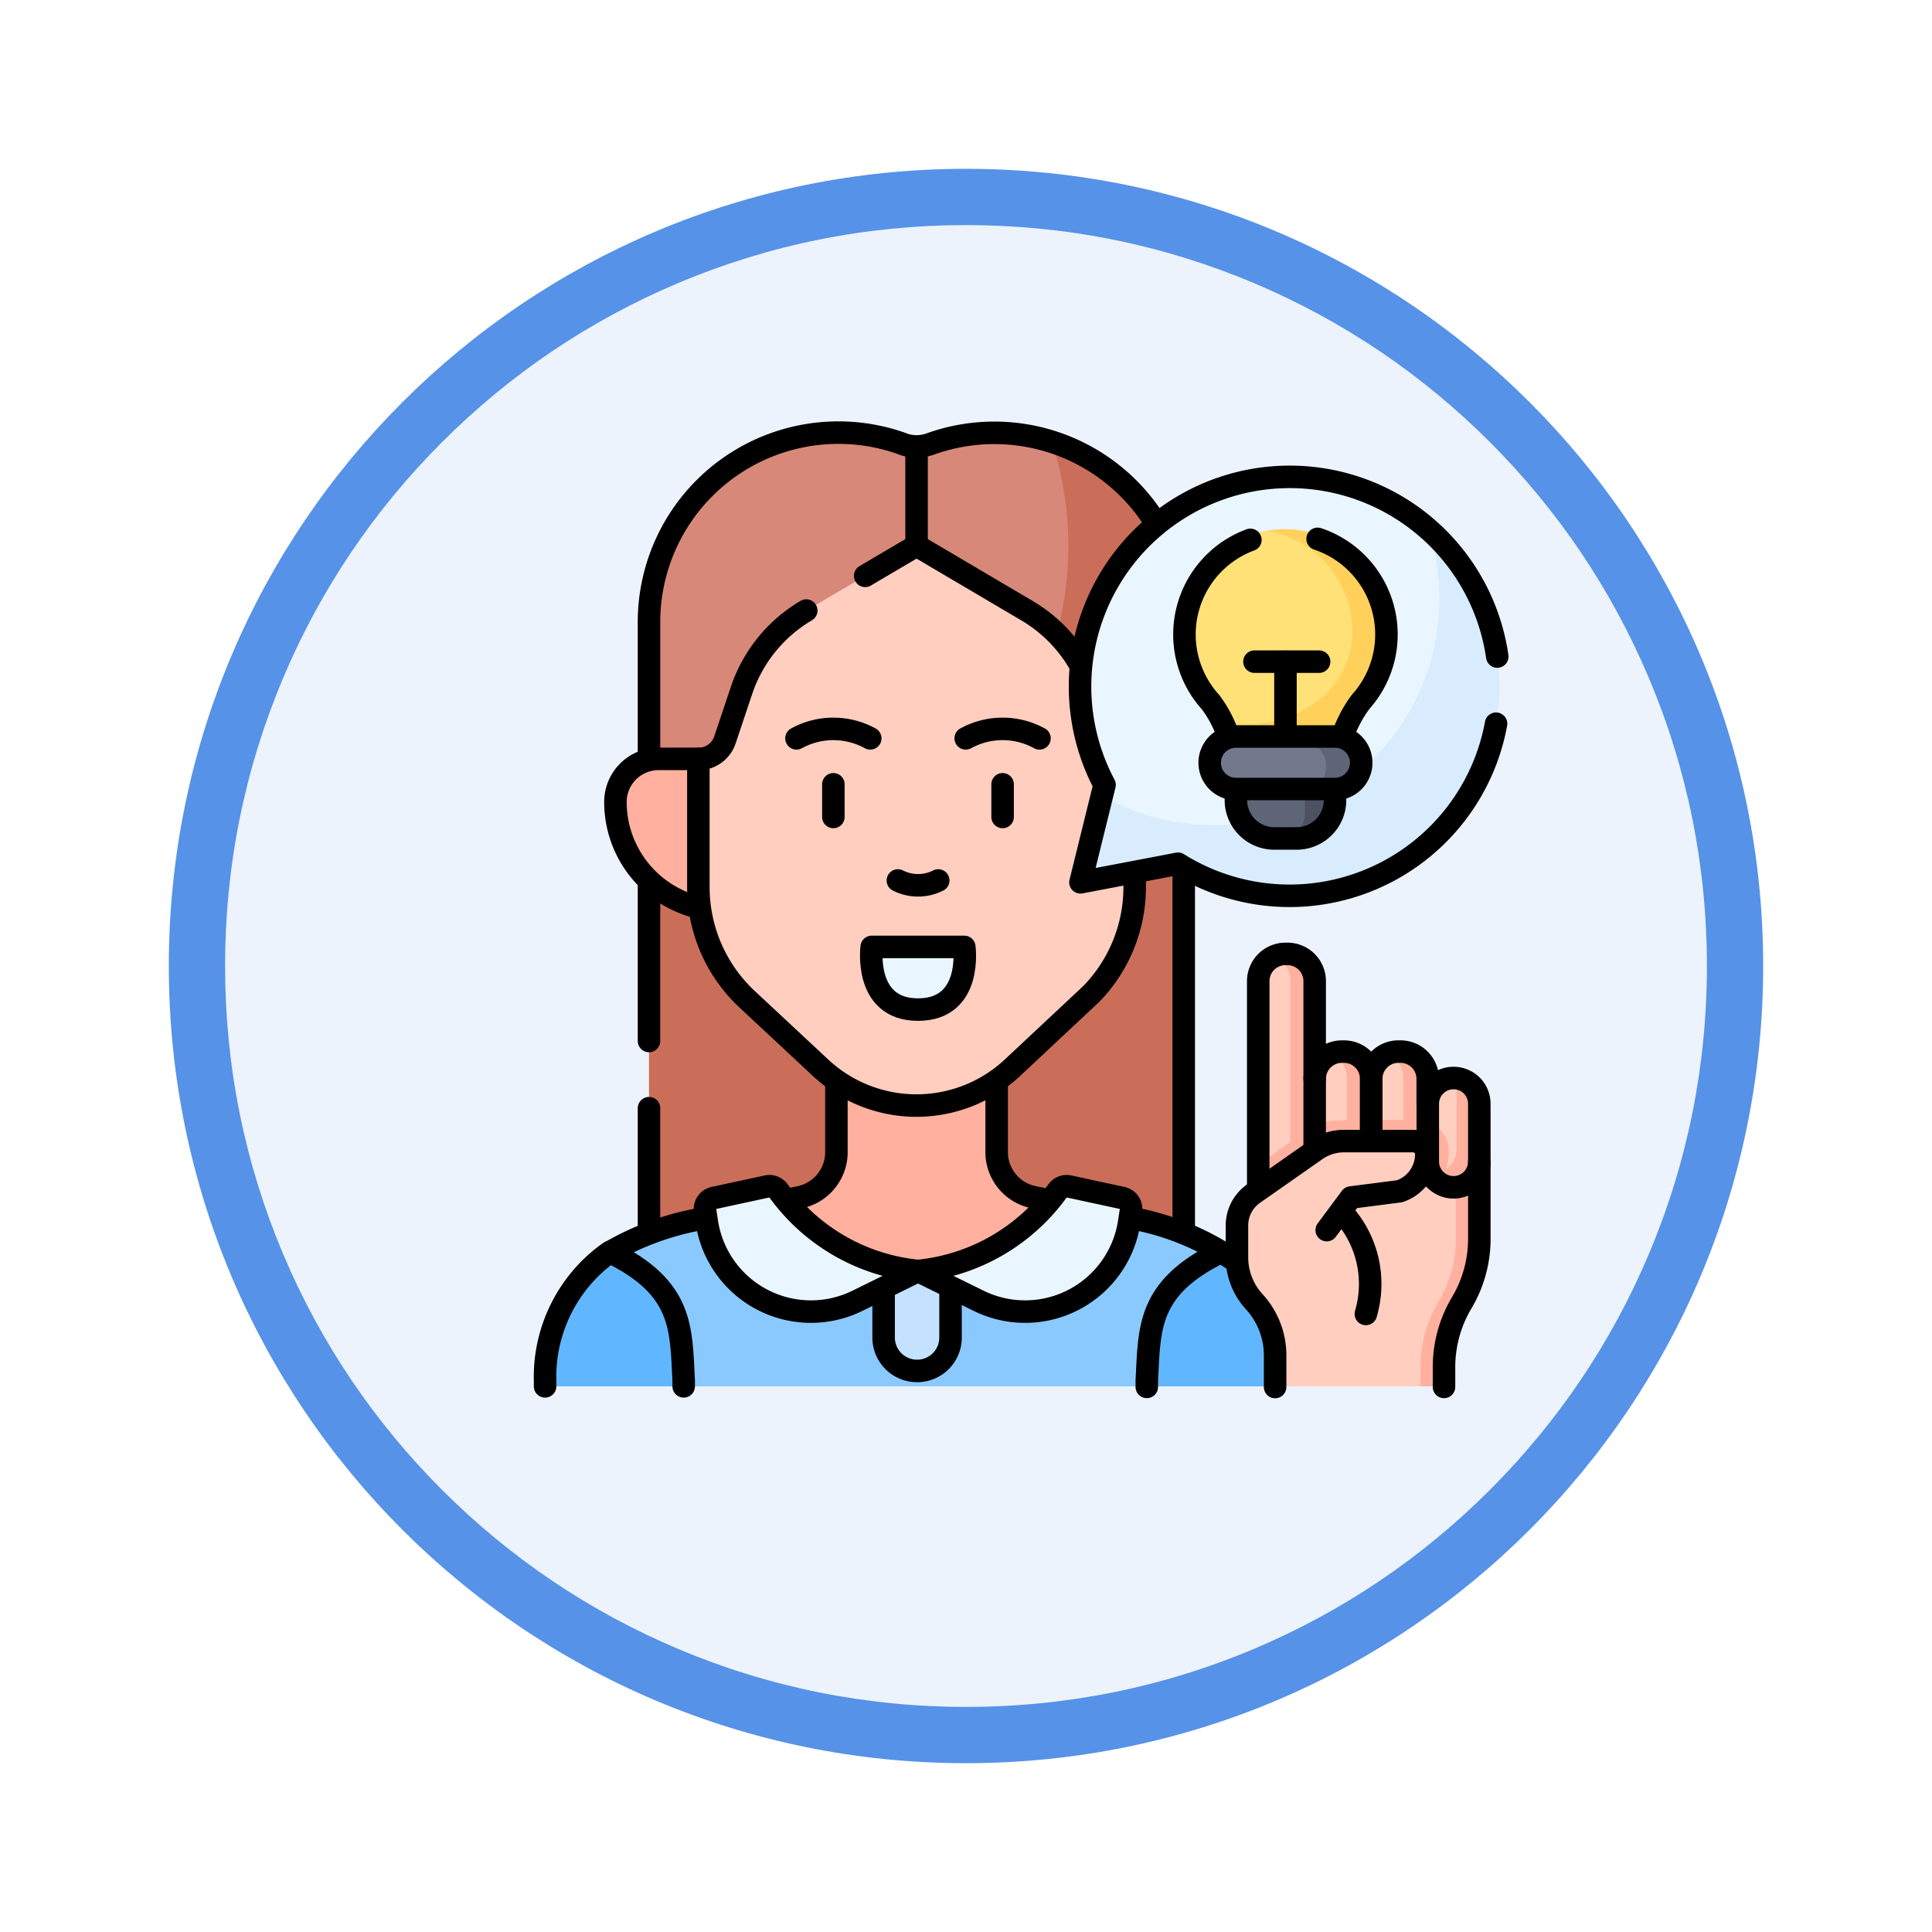 <svg xmlns="http://www.w3.org/2000/svg" xmlns:xlink="http://www.w3.org/1999/xlink" width="103" height="103" viewBox="0 0 103 103">
  <defs>
    <filter id="Trazado_978624" x="0" y="0" width="103" height="103" filterUnits="userSpaceOnUse">
      <feOffset dy="3" input="SourceAlpha"/>
      <feGaussianBlur stdDeviation="3" result="blur"/>
      <feFlood flood-opacity="0.161"/>
      <feComposite operator="in" in2="blur"/>
      <feComposite in="SourceGraphic"/>
    </filter>
  </defs>
  <g id="Grupo_1173944" data-name="Grupo 1173944" transform="translate(-174 -4806)">
    <g id="Grupo_1171925" data-name="Grupo 1171925" transform="translate(-22 -2246)">
      <g id="Grupo_1164524" data-name="Grupo 1164524" transform="translate(205 7058)">
        <g id="Grupo_1144123" data-name="Grupo 1144123">
          <g transform="matrix(1, 0, 0, 1, -9, -6)" filter="url(#Trazado_978624)">
            <g id="Trazado_978624-2" data-name="Trazado 978624" transform="translate(9 6)" fill="#edf3fc">
              <path d="M 42.5 83.5 C 36.964 83.5 31.595 82.416 26.541 80.279 C 21.659 78.214 17.274 75.257 13.509 71.491 C 9.743 67.726 6.786 63.341 4.721 58.459 C 2.584 53.405 1.5 48.036 1.5 42.5 C 1.5 36.964 2.584 31.595 4.721 26.541 C 6.786 21.659 9.743 17.274 13.509 13.509 C 17.274 9.743 21.659 6.786 26.541 4.721 C 31.595 2.584 36.964 1.5 42.5 1.5 C 48.036 1.5 53.405 2.584 58.459 4.721 C 63.341 6.786 67.726 9.743 71.491 13.509 C 75.257 17.274 78.214 21.659 80.279 26.541 C 82.416 31.595 83.5 36.964 83.5 42.5 C 83.5 48.036 82.416 53.405 80.279 58.459 C 78.214 63.341 75.257 67.726 71.491 71.491 C 67.726 75.257 63.341 78.214 58.459 80.279 C 53.405 82.416 48.036 83.5 42.5 83.5 Z" stroke="none"/>
              <path d="M 42.5 3 C 37.166 3 31.994 4.044 27.126 6.103 C 22.422 8.092 18.198 10.941 14.569 14.569 C 10.941 18.198 8.092 22.422 6.103 27.126 C 4.044 31.994 3 37.166 3 42.5 C 3 47.834 4.044 53.006 6.103 57.874 C 8.092 62.578 10.941 66.802 14.569 70.431 C 18.198 74.059 22.422 76.908 27.126 78.897 C 31.994 80.956 37.166 82 42.5 82 C 47.834 82 53.006 80.956 57.874 78.897 C 62.578 76.908 66.802 74.059 70.431 70.431 C 74.059 66.802 76.908 62.578 78.897 57.874 C 80.956 53.006 82 47.834 82 42.5 C 82 37.166 80.956 31.994 78.897 27.126 C 76.908 22.422 74.059 18.198 70.431 14.569 C 66.802 10.941 62.578 8.092 57.874 6.103 C 53.006 4.044 47.834 3 42.5 3 M 42.5 0 C 65.972 0 85 19.028 85 42.5 C 85 65.972 65.972 85 42.5 85 C 19.028 85 0 65.972 0 42.5 C 0 19.028 19.028 0 42.5 0 Z" stroke="none" fill="#5692e8"/>
            </g>
          </g>
        </g>
      </g>
    </g>
    <g id="inspire-idea_14781819" transform="translate(195.007 4821.56)">
      <g id="Grupo_1174884" data-name="Grupo 1174884" transform="translate(8.053 7.501)">
        <path id="Trazado_1032544" data-name="Trazado 1032544" d="M87.124,15.525c0,10.028-10.747,25.5-20.775,25.5-1.446,0-2.817-4.425-4.175-9.78V17.6a10.1,10.1,0,0,1,13.5-9.5l.768,1.048L77.206,8.1a10,10,0,0,1,6.45-.1A8.754,8.754,0,0,1,87.124,15.525Z" transform="translate(-56.633 -7.503)" fill="#d78878"/>
        <path id="Trazado_1032545" data-name="Trazado 1032545" d="M90.68,21.9V55.6H62.173V35.542A18.172,18.172,0,0,0,83.654,12.29,10.079,10.079,0,0,1,90.68,21.9Z" transform="translate(-56.633 -11.8)" fill="#ca6e59"/>
        <path id="Trazado_1032546" data-name="Trazado 1032546" d="M68.07,416.678l.617.974c1.127,3.224-2.653,2.74-2.8,5.493l-1.815.724H39.38l-.959-.4c-2.837-1.752-4.836-1.862-2.978-6.764,1.614-1.1,3.631-1.423,5.5-1.905.489-.127,21.377-.137,21.941,0A17.728,17.728,0,0,1,68.07,416.678Z" transform="translate(-31.992 -373.019)" fill="#8ac9fe"/>
        <path id="Trazado_1032547" data-name="Trazado 1032547" d="M15.441,441.125v.314H8.34a.286.286,0,0,1-.287-.287,8.836,8.836,0,0,1,.83-3.805,7.722,7.722,0,0,1,2.5-2.984l.119-.083C15.441,436.19,15.294,438.372,15.441,441.125Z" transform="translate(-8.053 -390.589)" fill="#60b7ff"/>
        <path id="Trazado_1032548" data-name="Trazado 1032548" d="M330.794,440.5l-2.552.661H321.4v-.314c.148-2.753,0-4.934,3.937-6.845l.062-.032a7.139,7.139,0,0,1,1.688,1.448Z" transform="translate(-289.325 -390.311)" fill="#60b7ff"/>
        <path id="Trazado_1032549" data-name="Trazado 1032549" d="M119.885,342.2a2.458,2.458,0,0,0,1.955-2.327c0-.027,0-.051,0-.074v-4.85h8.547v4.85c0,.02,0,.041,0,.063a2.454,2.454,0,0,0,1.971,2.33l1.846.385-2.335,3.345-5.679.2-6.94-.166-1.737-3.322Z" transform="translate(-106.31 -301.427)" fill="#ffb09e"/>
        <path id="Trazado_1032550" data-name="Trazado 1032550" d="M49.175,185.419A5.85,5.85,0,0,1,44.68,179.8h0a2.3,2.3,0,0,1,2.309-2.3H49.1l2.67,4.512Z" transform="translate(-40.93 -160.102)" fill="#ffb09e"/>
        <path id="Trazado_1032551" data-name="Trazado 1032551" d="M108.833,90.691a8.167,8.167,0,0,0,2.31-5.69V78.17a1.491,1.491,0,0,1-1.416-1.016l-.884-2.638a7.816,7.816,0,0,0-3.405-4.229l-5.772-3.4a.307.307,0,0,0-.312,0l-5.726,3.374a7.824,7.824,0,0,0-3.451,4.258l-.884,2.638a1.491,1.491,0,0,1-1.416,1.016V85a8.177,8.177,0,0,0,2.6,5.979L94.4,94.639a7.495,7.495,0,0,0,10.213,0Z" transform="translate(-79.706 -60.767)" fill="#ffcebf"/>
        <path id="Trazado_1032552" data-name="Trazado 1032552" d="M182.578,275.4a.306.306,0,0,1,.307.293c.034.815-.092,3.049-2.491,3.049-2.379,0-2.518-2.231-2.489-3.047a.306.306,0,0,1,.307-.295Z" transform="translate(-160.514 -247.979)" fill="#eaf6ff"/>
        <path id="Trazado_1032553" data-name="Trazado 1032553" d="M187.912,444.479v3.161a1.781,1.781,0,0,1-1.784,1.8h0a1.781,1.781,0,0,1-1.784-1.777v-3.189l1.835-.369Z" transform="translate(-166.296 -399.413)" fill="#c4e2ff"/>
        <path id="Trazado_1032554" data-name="Trazado 1032554" d="M94.634,399.993l-2.839.614a.6.6,0,0,0-.465.673l.094.619a5.613,5.613,0,0,0,8.03,4.188l3.227-1.589h0a10.434,10.434,0,0,1-7.44-4.273A.6.6,0,0,0,94.634,399.993Z" transform="translate(-82.799 -359.8)" fill="#eaf6ff"/>
        <path id="Trazado_1032555" data-name="Trazado 1032555" d="M210.316,399.993l2.839.614a.6.6,0,0,1,.465.673l-.094.619a5.613,5.613,0,0,1-8.03,4.188l-3.227-1.589h0a10.434,10.434,0,0,0,7.44-4.273A.6.6,0,0,1,210.316,399.993Z" transform="translate(-182.386 -359.8)" fill="#eaf6ff"/>
        <g id="Grupo_1174881" data-name="Grupo 1174881" transform="translate(36.882 27.771)">
          <path id="Trazado_1032556" data-name="Trazado 1032556" d="M380.487,387.922v3.937a11.991,11.991,0,0,1-.27,2.387,8.387,8.387,0,0,1-.97,1.745c-.62,1.044-.349,2.119-.345,3.333l-.787.5h-7.759v-1.685a4.234,4.234,0,0,0-1.114-2.861,3.5,3.5,0,0,1-.92-2.365v-1.7a2.076,2.076,0,0,1,.887-1.7Z" transform="translate(-368.323 -376.748)" fill="#ffcebf"/>
          <g id="Grupo_1174880" data-name="Grupo 1174880" transform="translate(9.469 6.61)">
            <path id="Trazado_1032557" data-name="Trazado 1032557" d="M463.511,344.01v3.9a.819.819,0,0,1-.329.733c-.246.246-1.109-.13-1.484-.127l-.667-.714-.216-2.538.708-.547a1.373,1.373,0,0,1,1.337-1.371C463.311,343.517,463.511,343.749,463.511,344.01Z" transform="translate(-460.815 -343.35)" fill="#ffcebf"/>
            <path id="Trazado_1032558" data-name="Trazado 1032558" d="M472.016,344.712V347.8a1.374,1.374,0,0,1-2.485.807l-.088-.093a1.374,1.374,0,0,0,1.362-1.374v-3.081a1.365,1.365,0,0,0-.2-.714h.037A1.373,1.373,0,0,1,472.016,344.712Z" transform="translate(-468.56 -343.34)" fill="#ffb09e"/>
          </g>
          <path id="Trazado_1032559" data-name="Trazado 1032559" d="M467.078,386.87v4.106a6.694,6.694,0,0,1-.942,3.424,6.7,6.7,0,0,0-.941,3.45l0,.724a.307.307,0,0,1-.307.308h-.945l0-1.032a6.709,6.709,0,0,1,.942-3.45,6.7,6.7,0,0,0,.942-3.424v-3.929Z" transform="translate(-454.154 -375.803)" fill="#ffb09e"/>
          <path id="Trazado_1032560" data-name="Trazado 1032560" d="M381.8,281.349v11.089c0,.8-1.3,1.448-2.1,1.448l.677-1.809-.936-.89v-9.838a1.449,1.449,0,0,1,.854-1.319A1.339,1.339,0,0,1,381.8,281.349Z" transform="translate(-378.304 -279.901)" fill="#ffcebf"/>
          <path id="Trazado_1032561" data-name="Trazado 1032561" d="M408.067,332.17v3.638c0,.587-.953,1.094-1.456,1.321a1.451,1.451,0,0,1-.857-1.321l-.353-.078v-3.435l.353-.125a1.451,1.451,0,0,1,.857-1.32C407.825,331.005,408.067,331.584,408.067,332.17Z" transform="translate(-401.604 -325.518)" fill="#ffcebf"/>
          <path id="Trazado_1032562" data-name="Trazado 1032562" d="M437.669,332.17v3.858c0,.586-1.059,1.093-1.563,1.32a1.449,1.449,0,0,1-.857-1.32l-.345-.22v-3.482l.345-.156a1.451,1.451,0,0,1,.857-1.32C437.478,331.036,437.669,331.584,437.669,332.17Z" transform="translate(-428.088 -325.518)" fill="#ffcebf"/>
          <path id="Trazado_1032563" data-name="Trazado 1032563" d="M389.941,280.218v10.5a.655.655,0,0,1-1.3,0v-10.5a1.451,1.451,0,0,0-.853-1.319,1.425,1.425,0,0,1,.594-.129h.116A1.452,1.452,0,0,1,389.941,280.218Z" transform="translate(-385.792 -278.77)" fill="#ffb09e"/>
          <path id="Trazado_1032564" data-name="Trazado 1032564" d="M419.378,331.048v3.638a1.452,1.452,0,0,1-1.448,1.449h-.117a1.414,1.414,0,0,1-.591-.128,1.451,1.451,0,0,0,.857-1.321v-3.638a1.451,1.451,0,0,0-.857-1.32,1.414,1.414,0,0,1,.591-.128h.117A1.452,1.452,0,0,1,419.378,331.048Z" transform="translate(-412.217 -324.396)" fill="#ffb09e"/>
          <path id="Trazado_1032565" data-name="Trazado 1032565" d="M448.8,331.048v3.858a1.452,1.452,0,0,1-1.449,1.448h-.116a1.41,1.41,0,0,1-.591-.128,1.45,1.45,0,0,0,.856-1.32v-3.858a1.451,1.451,0,0,0-.856-1.32,1.41,1.41,0,0,1,.591-.128h.116A1.453,1.453,0,0,1,448.8,331.048Z" transform="translate(-438.625 -324.396)" fill="#ffb09e"/>
          <path id="Trazado_1032566" data-name="Trazado 1032566" d="M389.6,367.065a3.107,3.107,0,0,1-.066.637c-.146.7-.751,1.345-2.019,1.547-.575.092-3.458-.4-4.078-.338l-1.108,1.7-2.895-1.514v-1.309l2.566-1.845a2.875,2.875,0,0,1,1.643-.535l4.26-.04A1.7,1.7,0,0,1,389.6,367.065Z" transform="translate(-378.301 -356.503)" fill="#ffb09e"/>
          <path id="Trazado_1032567" data-name="Trazado 1032567" d="M380.888,380.927,382.1,379.3a.307.307,0,0,1,.21-.122l2.619-.318a2.079,2.079,0,0,0,1.433-1.994.7.7,0,0,0-.7-.684H381.8a2.6,2.6,0,0,0-1.493.47l-3.326,2.328Z" transform="translate(-376.098 -366.207)" fill="#ffcebf"/>
        </g>
        <g id="Grupo_1174883" data-name="Grupo 1174883" transform="translate(28.512 2.361)">
          <path id="Trazado_1032568" data-name="Trazado 1032568" d="M307.1,38.772a11.926,11.926,0,0,1-11.841,12.11c-2.16,0-6.9-1.585-7.52-3.307l.117-.471a.3.3,0,0,0-.027-.214,11.178,11.178,0,0,1,17.309-13.533A10.612,10.612,0,0,1,307.1,38.772Z" transform="translate(-286.565 -30.57)" fill="#eaf6ff"/>
          <path id="Trazado_1032569" data-name="Trazado 1032569" d="M309.9,68.552A11.2,11.2,0,0,1,293.117,75.7a.306.306,0,0,0-.217-.04l-4.61.878a.308.308,0,0,1-.356-.376l1.025-4.146a12.055,12.055,0,0,0,17.4-14.218A11.151,11.151,0,0,1,309.9,68.552Z" transform="translate(-287.785 -55.012)" fill="#d8ecfe"/>
          <g id="Grupo_1174882" data-name="Grupo 1174882" transform="translate(5.41 2.785)">
            <path id="Trazado_1032570" data-name="Trazado 1032570" d="M349.625,64.2c0,3-3.146,5.893-6.2,5.893-.464,0-.965.315-1.775-.881a6.514,6.514,0,0,0-.8-1.409,5.548,5.548,0,0,1,3.131-9.188C348.178,58.617,349.625,61.537,349.625,64.2Z" transform="translate(-339.409 -58.53)" fill="#ffe177"/>
            <path id="Trazado_1032571" data-name="Trazado 1032571" d="M368.645,63.321a5.529,5.529,0,0,1-1.412,3.7,6.7,6.7,0,0,0-1.344,3.995v.347l-5.586.018v-.306a9.378,9.378,0,0,0-.687-3.052,5.619,5.619,0,0,0,1.344.162c3.057,0,5.7-1.99,5.7-4.986a5.455,5.455,0,0,0-4.549-5.336,5.553,5.553,0,0,1,6.528,5.462Z" transform="translate(-357.548 -57.772)" fill="#ffd15b"/>
            <path id="Trazado_1032572" data-name="Trazado 1032572" d="M370.766,188.445l.868,1.7c0,.92-.551,1.7-2.534,1.7h-.435A1.666,1.666,0,0,1,367,190.171v-1.726h3.766Z" transform="translate(-364.175 -175.067)" fill="#5e6577"/>
            <path id="Trazado_1032573" data-name="Trazado 1032573" d="M390.87,188.446v1.726a1.666,1.666,0,0,1-1.666,1.666h-1.681a1.665,1.665,0,0,0,1.665-1.666v-1.726Z" transform="translate(-382.597 -175.068)" fill="#4d5263"/>
            <path id="Trazado_1032574" data-name="Trazado 1032574" d="M358.114,169.488c0,.369.223.787,0,1.029a6.71,6.71,0,0,1-2.227.528h-4.1a1.289,1.289,0,0,1-1.237-1.335,1.391,1.391,0,0,1,.362-.945,1.192,1.192,0,0,1,.875-.391h4.1C356.571,168.374,358.114,168.75,358.114,169.488Z" transform="translate(-349.412 -157.051)" fill="#73788c"/>
            <path id="Trazado_1032575" data-name="Trazado 1032575" d="M406.14,169.71a1.389,1.389,0,0,1-.362.944,1.192,1.192,0,0,1-.875.391h-2.244a1.19,1.19,0,0,0,.875-.391,1.389,1.389,0,0,0,.362-.944,1.289,1.289,0,0,0-1.237-1.336H404.9A1.289,1.289,0,0,1,406.14,169.71Z" transform="translate(-396.184 -157.051)" fill="#5e6577"/>
          </g>
        </g>
      </g>
      <g id="Grupo_1174892" data-name="Grupo 1174892" transform="translate(8.053 7.5)">
        <line id="Línea_888" data-name="Línea 888" y1="19.21" transform="translate(34.048 23.311)" fill="none" stroke="#000" stroke-linecap="round" stroke-linejoin="round" stroke-miterlimit="10" stroke-width="1.2"/>
        <line id="Línea_889" data-name="Línea 889" y2="6.499" transform="translate(5.54 36.021)" fill="none" stroke="#000" stroke-linecap="round" stroke-linejoin="round" stroke-miterlimit="10" stroke-width="1.2"/>
        <line id="Línea_890" data-name="Línea 890" y2="8.429" transform="translate(5.54 24.009)" fill="none" stroke="#000" stroke-linecap="round" stroke-linejoin="round" stroke-miterlimit="10" stroke-width="1.2"/>
        <path id="Trazado_1032576" data-name="Trazado 1032576" d="M89.187,12.314a10.111,10.111,0,0,0-12.029-4.2h0a2.138,2.138,0,0,1-1.444,0L75.689,8.1a10.1,10.1,0,0,0-13.517,9.5V24.9" transform="translate(-56.632 -7.5)" fill="none" stroke="#000" stroke-linecap="round" stroke-linejoin="round" stroke-miterlimit="10" stroke-width="1.2"/>
        <g id="Grupo_1174885" data-name="Grupo 1174885" transform="translate(0 34.754)">
          <path id="Trazado_1032577" data-name="Trazado 1032577" d="M16.578,416.711a14.741,14.741,0,0,0-5.193,1.881,8.146,8.146,0,0,0-3.332,6.79v.287" transform="translate(-8.053 -409.573)" fill="none" stroke="#000" stroke-linecap="round" stroke-linejoin="round" stroke-miterlimit="10" stroke-width="1.2"/>
          <path id="Trazado_1032578" data-name="Trazado 1032578" d="M136.513,346.985V350.6q0,.035,0,.074A2.458,2.458,0,0,1,134.557,353l-.7.148" transform="translate(-120.982 -346.985)" fill="none" stroke="#000" stroke-linecap="round" stroke-linejoin="round" stroke-miterlimit="10" stroke-width="1.2"/>
          <path id="Trazado_1032579" data-name="Trazado 1032579" d="M246.018,353.161l-.8-.164a2.454,2.454,0,0,1-1.972-2.33c0-.022,0-.044,0-.063v-3.618" transform="translate(-219.171 -346.985)" fill="none" stroke="#000" stroke-linecap="round" stroke-linejoin="round" stroke-miterlimit="10" stroke-width="1.2"/>
          <path id="Trazado_1032580" data-name="Trazado 1032580" d="M318.8,418.878a14.1,14.1,0,0,0-5.589-2.315" transform="translate(-281.974 -409.44)" fill="none" stroke="#000" stroke-linecap="round" stroke-linejoin="round" stroke-miterlimit="10" stroke-width="1.2"/>
        </g>
        <path id="Trazado_1032581" data-name="Trazado 1032581" d="M41.768,434.275c3.937,1.91,3.789,4.093,3.937,6.845v.314" transform="translate(-38.316 -390.584)" fill="none" stroke="#000" stroke-linecap="round" stroke-linejoin="round" stroke-miterlimit="10" stroke-width="1.2"/>
        <path id="Trazado_1032582" data-name="Trazado 1032582" d="M325.344,434.275c-3.937,1.91-3.789,4.093-3.937,6.845v.344" transform="translate(-289.328 -390.584)" fill="none" stroke="#000" stroke-linecap="round" stroke-linejoin="round" stroke-miterlimit="10" stroke-width="1.2"/>
        <line id="Línea_891" data-name="Línea 891" y1="5.02" transform="translate(19.804 0.838)" fill="none" stroke="#000" stroke-linecap="round" stroke-linejoin="round" stroke-miterlimit="10" stroke-width="1.2"/>
        <path id="Trazado_1032583" data-name="Trazado 1032583" d="M49.1,185.419A5.786,5.786,0,0,1,44.68,179.8h0a2.3,2.3,0,0,1,2.309-2.3H49.1" transform="translate(-40.93 -160.102)" fill="none" stroke="#000" stroke-linecap="round" stroke-linejoin="round" stroke-miterlimit="10" stroke-width="1.2"/>
        <path id="Trazado_1032584" data-name="Trazado 1032584" d="M93.628,100.213a7.824,7.824,0,0,0-3.451,4.258l-.884,2.638a1.491,1.491,0,0,1-1.416,1.016v6.832a8.177,8.177,0,0,0,2.6,5.979l3.922,3.658a7.495,7.495,0,0,0,10.213,0l4.216-3.947a8.167,8.167,0,0,0,2.31-5.69v-.642" transform="translate(-79.705 -90.722)" fill="none" stroke="#000" stroke-linecap="round" stroke-linejoin="round" stroke-miterlimit="10" stroke-width="1.2"/>
        <path id="Trazado_1032585" data-name="Trazado 1032585" d="M186.194,72.687a7.819,7.819,0,0,0-2.78-2.834l-5.928-3.495-2.739,1.614" transform="translate(-157.682 -60.333)" fill="none" stroke="#000" stroke-linecap="round" stroke-linejoin="round" stroke-miterlimit="10" stroke-width="1.2"/>
        <g id="Grupo_1174887" data-name="Grupo 1174887" transform="translate(13.403 15.8)">
          <g id="Grupo_1174886" data-name="Grupo 1174886" transform="translate(0)">
            <path id="Trazado_1032586" data-name="Trazado 1032586" d="M193.9,240.769a2.371,2.371,0,0,1-2.15,0" transform="translate(-186.344 -232.688)" fill="none" stroke="#000" stroke-linecap="round" stroke-linejoin="round" stroke-miterlimit="10" stroke-width="1.2"/>
            <path id="Trazado_1032587" data-name="Trazado 1032587" d="M142.908,162.337a4.09,4.09,0,0,0-3.932,0" transform="translate(-138.976 -161.834)" fill="none" stroke="#000" stroke-linecap="round" stroke-linejoin="round" stroke-miterlimit="10" stroke-width="1.2"/>
            <path id="Trazado_1032588" data-name="Trazado 1032588" d="M231.038,162.337a4.09,4.09,0,0,0-3.932,0" transform="translate(-218.084 -161.834)" fill="none" stroke="#000" stroke-linecap="round" stroke-linejoin="round" stroke-miterlimit="10" stroke-width="1.2"/>
            <line id="Línea_892" data-name="Línea 892" y1="1.742" transform="translate(10.988 2.953)" fill="none" stroke="#000" stroke-linecap="round" stroke-linejoin="round" stroke-miterlimit="10" stroke-width="1.2"/>
            <line id="Línea_893" data-name="Línea 893" y1="1.742" transform="translate(1.966 2.953)" fill="none" stroke="#000" stroke-linecap="round" stroke-linejoin="round" stroke-miterlimit="10" stroke-width="1.2"/>
          </g>
          <path id="Trazado_1032589" data-name="Trazado 1032589" d="M182.863,275.4s.466,3.342-2.468,3.342c-2.911,0-2.468-3.342-2.468-3.342Z" transform="translate(-173.917 -263.778)" fill="none" stroke="#000" stroke-linecap="round" stroke-linejoin="round" stroke-miterlimit="10" stroke-width="1.2"/>
        </g>
        <path id="Trazado_1032590" data-name="Trazado 1032590" d="M187.912,452.962v2.624a1.78,1.78,0,0,1-1.784,1.8h0a1.781,1.781,0,0,1-1.784-1.777v-2.6" transform="translate(-166.296 -407.358)" fill="none" stroke="#000" stroke-linecap="round" stroke-linejoin="round" stroke-miterlimit="10" stroke-width="1.2"/>
        <path id="Trazado_1032591" data-name="Trazado 1032591" d="M94.634,399.993l-2.839.614a.6.6,0,0,0-.465.673l.094.619a5.613,5.613,0,0,0,8.03,4.188l3.227-1.589h0a10.434,10.434,0,0,1-7.44-4.273A.6.6,0,0,0,94.634,399.993Z" transform="translate(-82.799 -359.8)" fill="none" stroke="#000" stroke-linecap="round" stroke-linejoin="round" stroke-miterlimit="10" stroke-width="1.2"/>
        <path id="Trazado_1032592" data-name="Trazado 1032592" d="M210.316,399.993l2.839.614a.6.6,0,0,1,.465.673l-.094.619a5.613,5.613,0,0,1-8.03,4.188l-3.227-1.589h0a10.434,10.434,0,0,0,7.44-4.273A.6.6,0,0,1,210.316,399.993Z" transform="translate(-182.386 -359.8)" fill="none" stroke="#000" stroke-linecap="round" stroke-linejoin="round" stroke-miterlimit="10" stroke-width="1.2"/>
        <g id="Grupo_1174890" data-name="Grupo 1174890" transform="translate(36.882 27.8)">
          <g id="Grupo_1174888" data-name="Grupo 1174888" transform="translate(10.177 6.61)">
            <path id="Trazado_1032593" data-name="Trazado 1032593" d="M470.483,345a1.372,1.372,0,0,0-1.372-1.372h0A1.374,1.374,0,0,0,467.736,345v3.081a1.374,1.374,0,0,0,1.374,1.374h0a1.374,1.374,0,0,0,1.374-1.374Z" transform="translate(-467.736 -343.626)" fill="none" stroke="#000" stroke-linecap="round" stroke-linejoin="round" stroke-miterlimit="10" stroke-width="1.2"/>
            <path id="Trazado_1032594" data-name="Trazado 1032594" d="M481.155,400.563" transform="translate(-479.781 -394.734)" fill="none" stroke="#000" stroke-linecap="round" stroke-linejoin="round" stroke-miterlimit="10" stroke-width="1.2"/>
          </g>
          <g id="Grupo_1174889" data-name="Grupo 1174889" transform="translate(11.042 11.105)">
            <path id="Trazado_1032595" data-name="Trazado 1032595" d="M478.064,387.53v4.106a6.669,6.669,0,0,1-.941,3.387h0a6.7,6.7,0,0,0-.942,3.45l0,1.032" transform="translate(-476.181 -387.53)" fill="none" stroke="#000" stroke-linecap="round" stroke-linejoin="round" stroke-miterlimit="10" stroke-width="1.2"/>
          </g>
          <path id="Trazado_1032596" data-name="Trazado 1032596" d="M424.183,414.75a5.617,5.617,0,0,1,1.2,5.135l-.043.164" transform="translate(-418.464 -400.859)" fill="none" stroke="#000" stroke-linecap="round" stroke-linejoin="round" stroke-miterlimit="10" stroke-width="1.2"/>
          <path id="Trazado_1032597" data-name="Trazado 1032597" d="M379.439,291.586V280.5a1.452,1.452,0,0,1,1.448-1.448H381a1.452,1.452,0,0,1,1.448,1.448v9" transform="translate(-378.301 -279.057)" fill="none" stroke="#000" stroke-linecap="round" stroke-linejoin="round" stroke-miterlimit="10" stroke-width="1.2"/>
          <path id="Trazado_1032598" data-name="Trazado 1032598" d="M408.856,331.341a1.452,1.452,0,0,1,1.448-1.448h.116a1.452,1.452,0,0,1,1.448,1.448v3.3" transform="translate(-404.707 -324.689)" fill="none" stroke="#000" stroke-linecap="round" stroke-linejoin="round" stroke-miterlimit="10" stroke-width="1.2"/>
          <path id="Trazado_1032599" data-name="Trazado 1032599" d="M438.271,334.6v-3.26a1.452,1.452,0,0,1,1.448-1.448h.116a1.452,1.452,0,0,1,1.448,1.448v1.382" transform="translate(-431.11 -324.689)" fill="none" stroke="#000" stroke-linecap="round" stroke-linejoin="round" stroke-miterlimit="10" stroke-width="1.2"/>
          <path id="Trazado_1032600" data-name="Trazado 1032600" d="M373.113,381.216l1.291-1.737,2.586-.333a2.079,2.079,0,0,0,1.433-1.975.7.7,0,0,0-.7-.7h-3.69a2.6,2.6,0,0,0-1.493.47l-3.326,2.328a2.078,2.078,0,0,0-.887,1.7v1.7a3.5,3.5,0,0,0,.921,2.365,4.235,4.235,0,0,1,1.114,2.862v1.685" transform="translate(-368.324 -366.496)" fill="none" stroke="#000" stroke-linecap="round" stroke-linejoin="round" stroke-miterlimit="10" stroke-width="1.2"/>
        </g>
        <path id="Trazado_1032601" data-name="Trazado 1032601" d="M308.75,43.731q-.034.189-.075.378a11.194,11.194,0,0,1-16.88,7.086l-5.2.991,1.283-5.194a11.179,11.179,0,1,1,20.937-6.843" transform="translate(-258.052 -28.207)" fill="none" stroke="#000" stroke-linecap="round" stroke-linejoin="round" stroke-miterlimit="10" stroke-width="1.2"/>
        <g id="Grupo_1174891" data-name="Grupo 1174891" transform="translate(34.087 5.668)">
          <path id="Trazado_1032602" data-name="Trazado 1032602" d="M343.362,73.876a6.355,6.355,0,0,0-.948-1.825,5.375,5.375,0,0,1,2.12-8.655" transform="translate(-341.02 -63.342)" fill="none" stroke="#000" stroke-linecap="round" stroke-linejoin="round" stroke-miterlimit="10" stroke-width="1.2"/>
          <path id="Trazado_1032603" data-name="Trazado 1032603" d="M410.351,62.863a5.375,5.375,0,0,1,2.3,8.682,6.638,6.638,0,0,0-.965,1.831" transform="translate(-403.253 -62.863)" fill="none" stroke="#000" stroke-linecap="round" stroke-linejoin="round" stroke-miterlimit="10" stroke-width="1.2"/>
          <line id="Línea_894" data-name="Línea 894" y1="3.829" transform="translate(5.384 6.554)" fill="none" stroke="#000" stroke-linecap="round" stroke-linejoin="round" stroke-miterlimit="10" stroke-width="1.2"/>
          <path id="Trazado_1032604" data-name="Trazado 1032604" d="M373.078,193.7v.532a2.047,2.047,0,0,1-2.047,2.048h-1.191a2.047,2.047,0,0,1-2.047-2.048V193.7" transform="translate(-365.051 -180.307)" fill="none" stroke="#000" stroke-linecap="round" stroke-linejoin="round" stroke-miterlimit="10" stroke-width="1.2"/>
          <path id="Trazado_1032605" data-name="Trazado 1032605" d="M360.823,168.564h-5.278a1.4,1.4,0,0,1-1.4-1.4h0a1.4,1.4,0,0,1,1.4-1.4h5.278a1.4,1.4,0,0,1,1.4,1.4h0A1.4,1.4,0,0,1,360.823,168.564Z" transform="translate(-352.8 -155.227)" fill="none" stroke="#000" stroke-linecap="round" stroke-linejoin="round" stroke-miterlimit="10" stroke-width="1.2"/>
          <line id="Línea_895" data-name="Línea 895" x2="3.447" transform="translate(3.732 6.546)" fill="none" stroke="#000" stroke-linecap="round" stroke-linejoin="round" stroke-miterlimit="10" stroke-width="1.2"/>
        </g>
      </g>
    </g>
  </g>
</svg>
